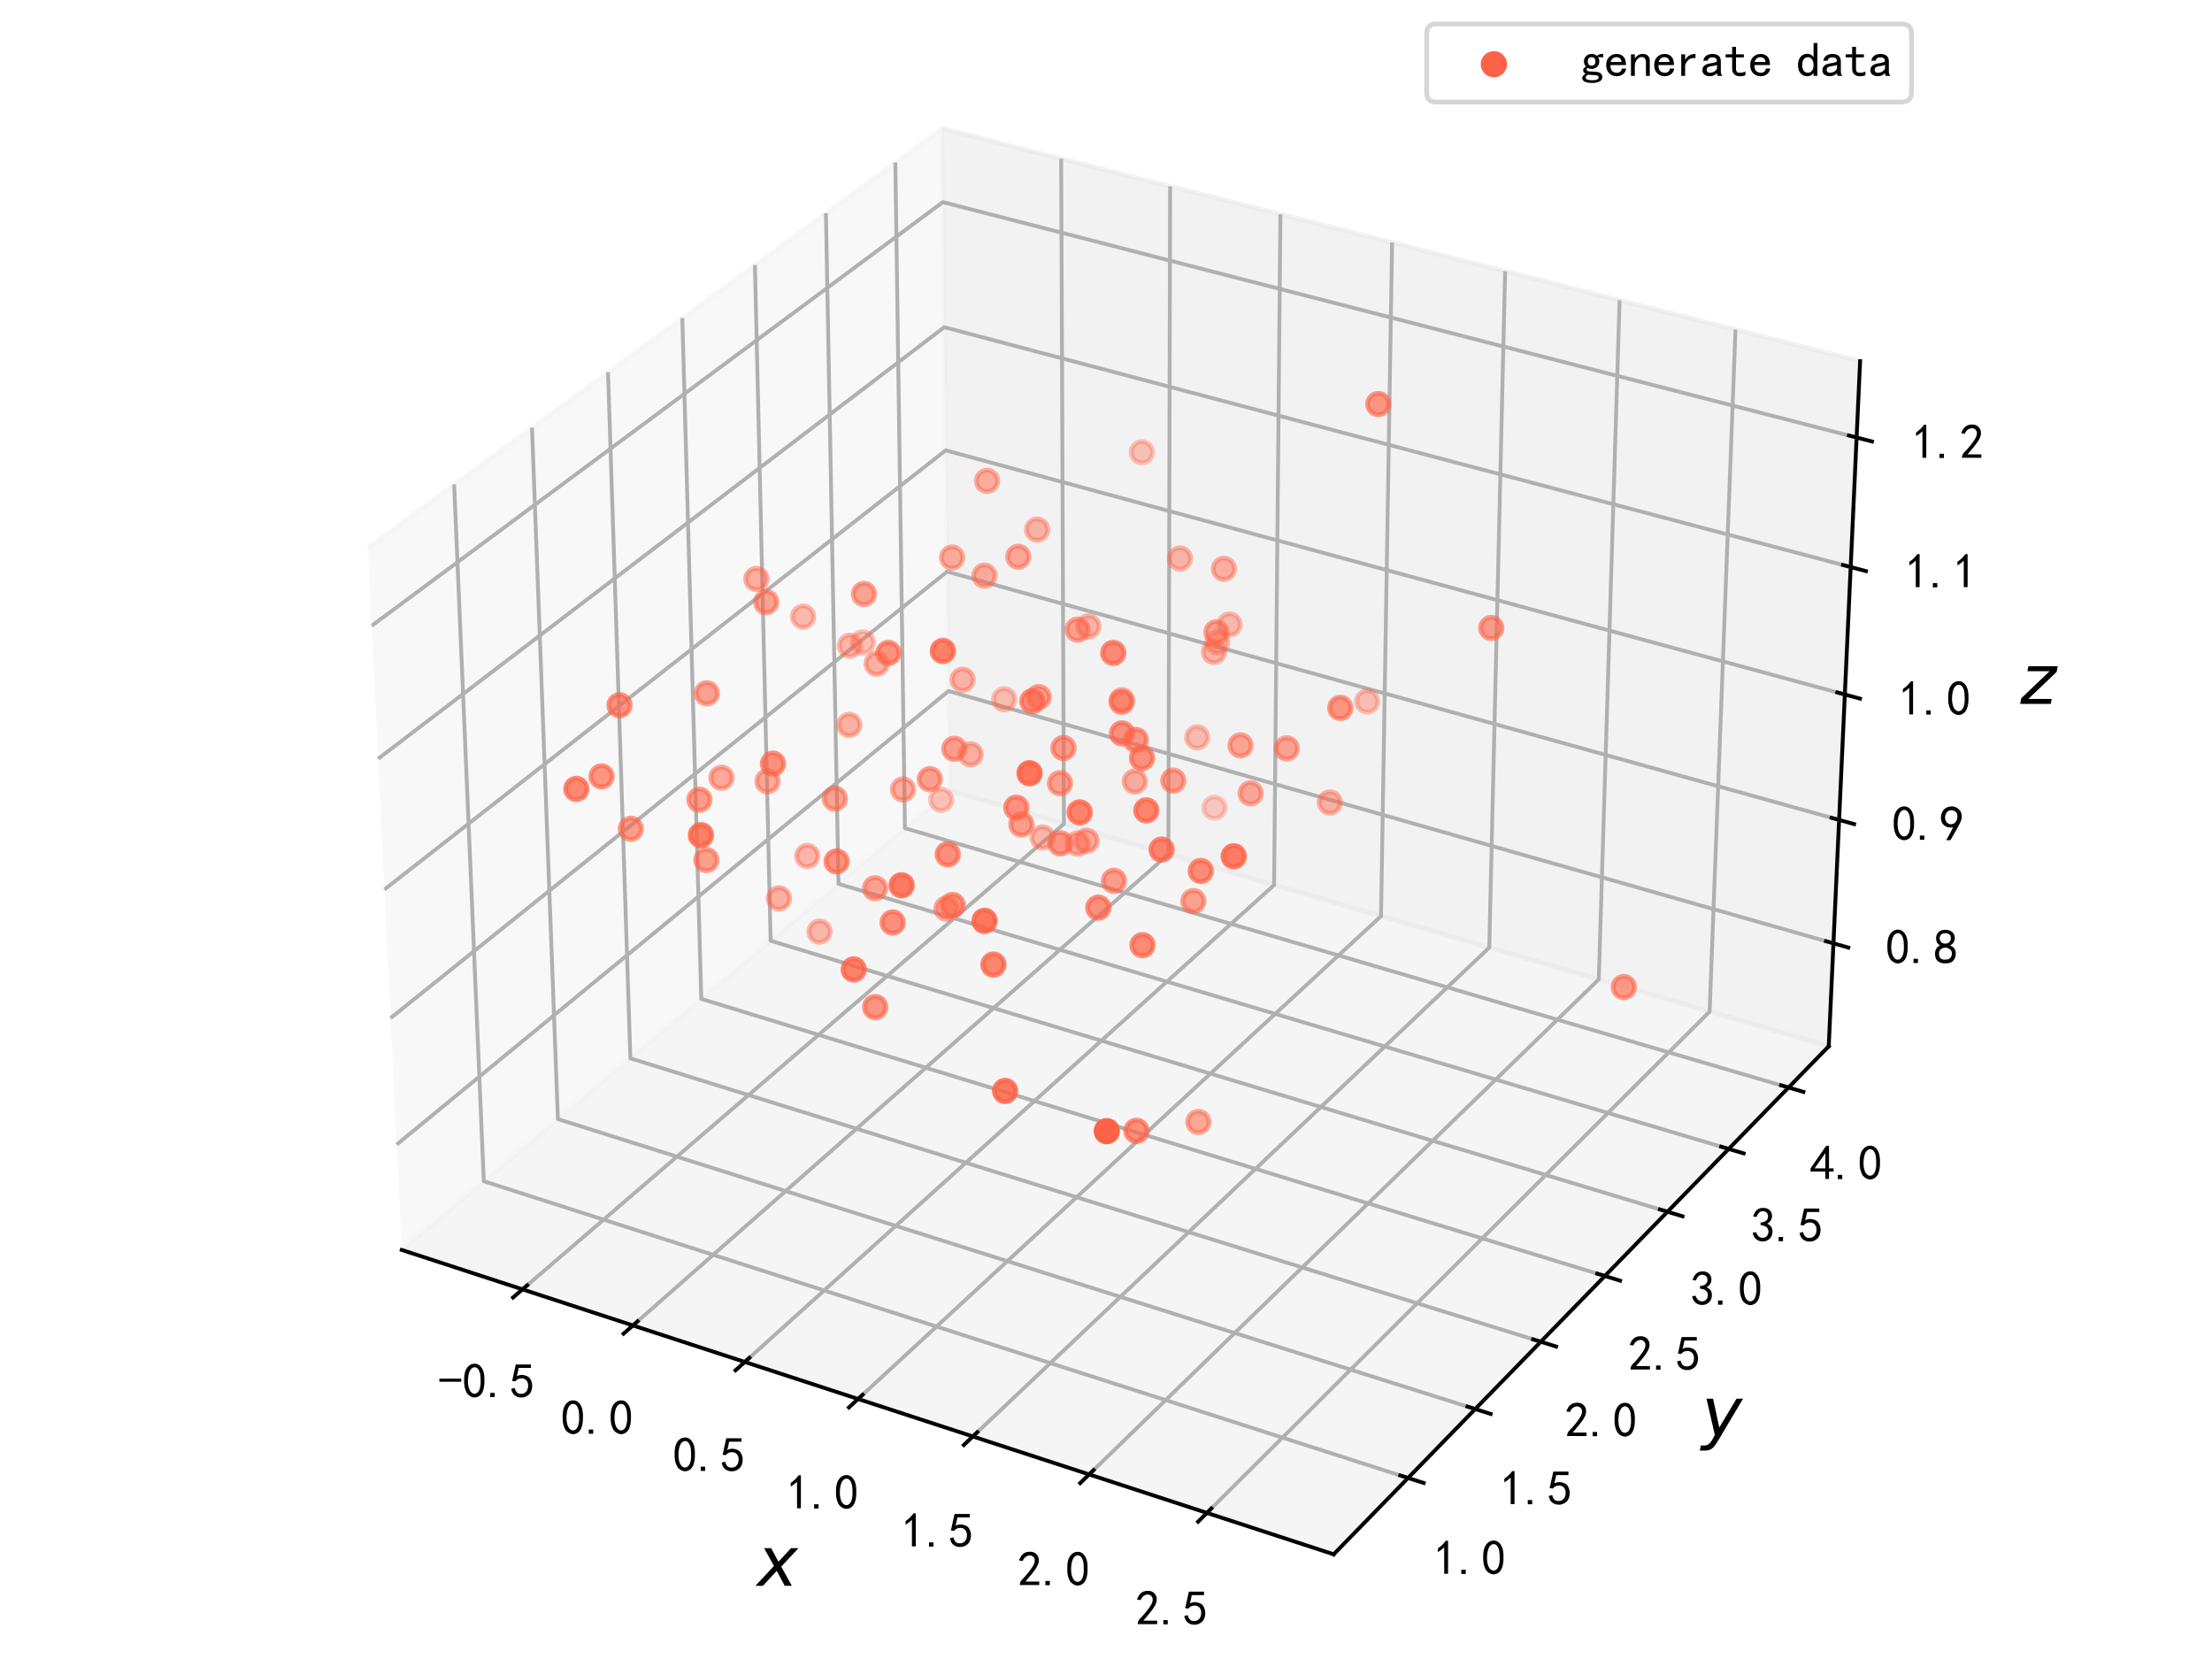 <?xml version="1.0" encoding="utf-8" standalone="no"?>
<!DOCTYPE svg PUBLIC "-//W3C//DTD SVG 1.1//EN"
  "http://www.w3.org/Graphics/SVG/1.1/DTD/svg11.dtd">
<svg height="345.6pt" version="1.1" viewBox="0 0 460.8 345.6" width="460.8pt" xmlns="http://www.w3.org/2000/svg" xmlns:xlink="http://www.w3.org/1999/xlink">
 <defs>
  <style type="text/css">*{stroke-linecap:butt;stroke-linejoin:round;}</style>
 </defs>
 <g id="figure_1">
  <g id="patch_1">
   <path d="M 0 345.6 
L 460.8 345.6 
L 460.8 0 
L 0 0 
z
" style="fill:#ffffff;"/>
  </g>
  <g id="patch_2">
   <path d="M 57.6 345.6 
L 403.2 345.6 
L 403.2 0 
L 57.6 0 
z
" style="fill:#ffffff;"/>
  </g>
  <g id="pane3d_1">
   <g id="patch_3">
    <path d="M 83.695 260.386 
L 197.824 164.721 
L 196.237 26.756 
L 76.647 114.027 
" style="fill:#f2f2f2;opacity:0.5;stroke:#f2f2f2;stroke-linejoin:miter;"/>
   </g>
  </g>
  <g id="pane3d_2">
   <g id="patch_4">
    <path d="M 197.824 164.721 
L 380.959 217.952 
L 387.494 75.234 
L 196.237 26.756 
" style="fill:#e6e6e6;opacity:0.5;stroke:#e6e6e6;stroke-linejoin:miter;"/>
   </g>
  </g>
  <g id="pane3d_3">
   <g id="patch_5">
    <path d="M 83.695 260.386 
L 277.828 323.79 
L 380.959 217.952 
L 197.824 164.721 
" style="fill:#ececec;opacity:0.5;stroke:#ececec;stroke-linejoin:miter;"/>
   </g>
  </g>
  <g id="axis3d_1">
   <g id="line2d_1">
    <path d="M 83.695 260.386 
L 277.828 323.79 
" style="fill:none;stroke:#000000;stroke-linecap:square;stroke-width:0.8;"/>
   </g>
   <g id="text_1">
    <!-- $x$ -->
    <g transform="translate(157.742 330.394)scale(0.14 -0.14)">
     <defs>
      <path d="M 3841 3500 
L 2234 1784 
L 3219 0 
L 2559 0 
L 1819 1388 
L 531 0 
L -166 0 
L 1556 1844 
L 641 3500 
L 1300 3500 
L 1972 2234 
L 3144 3500 
L 3841 3500 
z
" id="DejaVuSans-Oblique-78" transform="scale(0.016)"/>
     </defs>
     <use transform="translate(0 0.312)" xlink:href="#DejaVuSans-Oblique-78"/>
    </g>
   </g>
   <g id="Line3DCollection_1">
    <path d="M 108.841 268.599 
L 221.636 171.643 
L 221.06 33.048 
" style="fill:none;stroke:#b0b0b0;stroke-width:0.8;"/>
    <path d="M 131.848 276.113 
L 243.399 177.968 
L 243.759 38.801 
" style="fill:none;stroke:#b0b0b0;stroke-width:0.8;"/>
    <path d="M 155.149 283.723 
L 265.418 184.368 
L 266.735 44.625 
" style="fill:none;stroke:#b0b0b0;stroke-width:0.8;"/>
    <path d="M 178.752 291.432 
L 287.697 190.844 
L 289.996 50.521 
" style="fill:none;stroke:#b0b0b0;stroke-width:0.8;"/>
    <path d="M 202.661 299.24 
L 310.242 197.397 
L 313.545 56.49 
" style="fill:none;stroke:#b0b0b0;stroke-width:0.8;"/>
    <path d="M 226.883 307.151 
L 333.056 204.028 
L 337.389 62.534 
" style="fill:none;stroke:#b0b0b0;stroke-width:0.8;"/>
    <path d="M 251.423 315.166 
L 356.145 210.739 
L 361.533 68.653 
" style="fill:none;stroke:#b0b0b0;stroke-width:0.8;"/>
   </g>
   <g id="xtick_1">
    <g id="line2d_2">
     <path d="M 109.824 267.754 
L 106.872 270.292 
" style="fill:none;stroke:#000000;stroke-linecap:square;stroke-width:0.8;"/>
    </g>
    <g id="text_2">
     <!-- -0.5 -->
     <g transform="translate(91.329 291.242)scale(0.1 -0.1)">
      <defs>
       <path d="M 2975 2125 
L 125 2125 
L 125 2525 
L 2975 2525 
L 2975 2125 
z
" id="SimHei-2d" transform="scale(0.016)"/>
       <path d="M 225 2537 
Q 250 3200 412 3587 
Q 575 3975 875 4225 
Q 1175 4475 1612 4475 
Q 2050 4475 2375 4112 
Q 2700 3750 2800 3200 
Q 2900 2650 2862 1937 
Q 2825 1225 2612 775 
Q 2400 325 1975 150 
Q 1550 -25 1125 187 
Q 700 400 525 750 
Q 350 1100 275 1487 
Q 200 1875 225 2537 
z
M 750 2687 
Q 675 2000 800 1462 
Q 925 925 1212 700 
Q 1500 475 1800 612 
Q 2100 750 2237 1162 
Q 2375 1575 2375 2062 
Q 2375 2550 2337 2950 
Q 2300 3350 2112 3675 
Q 1925 4000 1612 4012 
Q 1300 4025 1062 3700 
Q 825 3375 750 2687 
z
" id="SimHei-30" transform="scale(0.016)"/>
       <path d="M 1075 125 
L 500 125 
L 500 675 
L 1075 675 
L 1075 125 
z
" id="SimHei-2e" transform="scale(0.016)"/>
       <path d="M 550 1325 
Q 725 650 1150 575 
Q 1575 500 1837 662 
Q 2100 825 2212 1087 
Q 2325 1350 2312 1675 
Q 2300 2000 2137 2225 
Q 1975 2450 1725 2525 
Q 1475 2600 1162 2525 
Q 850 2450 650 2175 
L 225 2225 
Q 275 2375 700 4375 
L 2675 4375 
L 2675 3925 
L 1075 3925 
Q 950 3250 825 2850 
Q 1200 3025 1525 3012 
Q 1850 3000 2150 2862 
Q 2450 2725 2587 2487 
Q 2725 2250 2787 2012 
Q 2850 1775 2837 1500 
Q 2825 1225 2725 937 
Q 2625 650 2425 462 
Q 2225 275 1937 162 
Q 1650 50 1275 75 
Q 900 100 562 350 
Q 225 600 100 1200 
L 550 1325 
z
" id="SimHei-35" transform="scale(0.016)"/>
      </defs>
      <use xlink:href="#SimHei-2d"/>
      <use x="50" xlink:href="#SimHei-30"/>
      <use x="100" xlink:href="#SimHei-2e"/>
      <use x="150" xlink:href="#SimHei-35"/>
     </g>
    </g>
   </g>
   <g id="xtick_2">
    <g id="line2d_3">
     <path d="M 132.82 275.257 
L 129.899 277.827 
" style="fill:none;stroke:#000000;stroke-linecap:square;stroke-width:0.8;"/>
    </g>
    <g id="text_3">
     <!-- 0.0 -->
     <g transform="translate(116.854 298.879)scale(0.1 -0.1)">
      <use xlink:href="#SimHei-30"/>
      <use x="50" xlink:href="#SimHei-2e"/>
      <use x="100" xlink:href="#SimHei-30"/>
     </g>
    </g>
   </g>
   <g id="xtick_3">
    <g id="line2d_4">
     <path d="M 156.111 282.857 
L 153.222 285.459 
" style="fill:none;stroke:#000000;stroke-linecap:square;stroke-width:0.8;"/>
    </g>
    <g id="text_4">
     <!-- 0.5 -->
     <g transform="translate(140.175 306.613)scale(0.1 -0.1)">
      <use xlink:href="#SimHei-30"/>
      <use x="50" xlink:href="#SimHei-2e"/>
      <use x="100" xlink:href="#SimHei-35"/>
     </g>
    </g>
   </g>
   <g id="xtick_4">
    <g id="line2d_5">
     <path d="M 179.702 290.554 
L 176.846 293.191 
" style="fill:none;stroke:#000000;stroke-linecap:square;stroke-width:0.8;"/>
    </g>
    <g id="text_5">
     <!-- 1.0 -->
     <g transform="translate(163.798 314.448)scale(0.1 -0.1)">
      <defs>
       <path d="M 1400 3600 
Q 1075 3275 575 2975 
L 575 3450 
Q 1200 3875 1600 4450 
L 1900 4450 
L 1900 150 
L 1400 150 
L 1400 3600 
z
" id="SimHei-31" transform="scale(0.016)"/>
      </defs>
      <use xlink:href="#SimHei-31"/>
      <use x="50" xlink:href="#SimHei-2e"/>
      <use x="100" xlink:href="#SimHei-30"/>
     </g>
    </g>
   </g>
   <g id="xtick_5">
    <g id="line2d_6">
     <path d="M 203.6 298.351 
L 200.778 301.022 
" style="fill:none;stroke:#000000;stroke-linecap:square;stroke-width:0.8;"/>
    </g>
    <g id="text_6">
     <!-- 1.5 -->
     <g transform="translate(187.729 322.385)scale(0.1 -0.1)">
      <use xlink:href="#SimHei-31"/>
      <use x="50" xlink:href="#SimHei-2e"/>
      <use x="100" xlink:href="#SimHei-35"/>
     </g>
    </g>
   </g>
   <g id="xtick_6">
    <g id="line2d_7">
     <path d="M 227.81 306.25 
L 225.024 308.956 
" style="fill:none;stroke:#000000;stroke-linecap:square;stroke-width:0.8;"/>
    </g>
    <g id="text_7">
     <!-- 2.0 -->
     <g transform="translate(211.974 330.426)scale(0.1 -0.1)">
      <defs>
       <path d="M 300 250 
Q 325 625 650 925 
Q 975 1225 1475 1862 
Q 1975 2500 2125 2850 
Q 2275 3200 2237 3450 
Q 2200 3700 2000 3862 
Q 1800 4025 1537 4000 
Q 1275 3975 1037 3800 
Q 800 3625 675 3275 
L 200 3350 
Q 400 3925 712 4187 
Q 1025 4450 1450 4475 
Q 1700 4500 1900 4462 
Q 2100 4425 2312 4287 
Q 2525 4150 2662 3875 
Q 2800 3600 2762 3212 
Q 2725 2825 2375 2287 
Q 2025 1750 1025 600 
L 2825 600 
L 2825 150 
L 300 150 
L 300 250 
z
" id="SimHei-32" transform="scale(0.016)"/>
      </defs>
      <use xlink:href="#SimHei-32"/>
      <use x="50" xlink:href="#SimHei-2e"/>
      <use x="100" xlink:href="#SimHei-30"/>
     </g>
    </g>
   </g>
   <g id="xtick_7">
    <g id="line2d_8">
     <path d="M 252.338 314.254 
L 249.589 316.995 
" style="fill:none;stroke:#000000;stroke-linecap:square;stroke-width:0.8;"/>
    </g>
    <g id="text_8">
     <!-- 2.5 -->
     <g transform="translate(236.539 338.573)scale(0.1 -0.1)">
      <use xlink:href="#SimHei-32"/>
      <use x="50" xlink:href="#SimHei-2e"/>
      <use x="100" xlink:href="#SimHei-35"/>
     </g>
    </g>
   </g>
  </g>
  <g id="axis3d_2">
   <g id="line2d_9">
    <path d="M 380.959 217.952 
L 277.828 323.79 
" style="fill:none;stroke:#000000;stroke-linecap:square;stroke-width:0.8;"/>
   </g>
   <g id="text_9">
    <!-- $y$ -->
    <g transform="translate(354.465 299.252)scale(0.14 -0.14)">
     <defs>
      <path d="M 1588 -325 
Q 1188 -997 936 -1164 
Q 684 -1331 294 -1331 
L -159 -1331 
L -63 -850 
L 269 -850 
Q 509 -850 678 -719 
Q 847 -588 1056 -206 
L 1234 128 
L 459 3500 
L 1069 3500 
L 1650 819 
L 3256 3500 
L 3859 3500 
L 1588 -325 
z
" id="DejaVuSans-Oblique-79" transform="scale(0.016)"/>
     </defs>
     <use transform="translate(0 0.312)" xlink:href="#DejaVuSans-Oblique-79"/>
    </g>
   </g>
   <g id="Line3DCollection_2">
    <path d="M 94.608 100.92 
L 100.781 246.065 
L 293.325 307.886 
" style="fill:none;stroke:#b0b0b0;stroke-width:0.8;"/>
    <path d="M 110.822 89.088 
L 116.221 233.122 
L 307.312 293.531 
" style="fill:none;stroke:#b0b0b0;stroke-width:0.8;"/>
    <path d="M 126.661 77.529 
L 131.32 220.466 
L 320.974 279.511 
" style="fill:none;stroke:#b0b0b0;stroke-width:0.8;"/>
    <path d="M 142.138 66.235 
L 146.088 208.087 
L 334.321 265.813 
" style="fill:none;stroke:#b0b0b0;stroke-width:0.8;"/>
    <path d="M 157.265 55.196 
L 160.536 195.976 
L 347.365 252.428 
" style="fill:none;stroke:#b0b0b0;stroke-width:0.8;"/>
    <path d="M 172.054 44.403 
L 174.675 184.125 
L 360.115 239.343 
" style="fill:none;stroke:#b0b0b0;stroke-width:0.8;"/>
    <path d="M 186.517 33.849 
L 188.515 172.524 
L 372.581 226.55 
" style="fill:none;stroke:#b0b0b0;stroke-width:0.8;"/>
   </g>
   <g id="xtick_8">
    <g id="line2d_10">
     <path d="M 291.703 307.365 
L 296.573 308.929 
" style="fill:none;stroke:#000000;stroke-linecap:square;stroke-width:0.8;"/>
    </g>
    <g id="text_10">
     <!-- 1.0 -->
     <g transform="translate(298.617 328.084)scale(0.1 -0.1)">
      <use xlink:href="#SimHei-31"/>
      <use x="50" xlink:href="#SimHei-2e"/>
      <use x="100" xlink:href="#SimHei-30"/>
     </g>
    </g>
   </g>
   <g id="xtick_9">
    <g id="line2d_11">
     <path d="M 305.704 293.023 
L 310.534 294.55 
" style="fill:none;stroke:#000000;stroke-linecap:square;stroke-width:0.8;"/>
    </g>
    <g id="text_11">
     <!-- 1.5 -->
     <g transform="translate(312.46 313.566)scale(0.1 -0.1)">
      <use xlink:href="#SimHei-31"/>
      <use x="50" xlink:href="#SimHei-2e"/>
      <use x="100" xlink:href="#SimHei-35"/>
     </g>
    </g>
   </g>
   <g id="xtick_10">
    <g id="line2d_12">
     <path d="M 319.378 279.014 
L 324.17 280.506 
" style="fill:none;stroke:#000000;stroke-linecap:square;stroke-width:0.8;"/>
    </g>
    <g id="text_12">
     <!-- 2.0 -->
     <g transform="translate(325.981 299.386)scale(0.1 -0.1)">
      <use xlink:href="#SimHei-32"/>
      <use x="50" xlink:href="#SimHei-2e"/>
      <use x="100" xlink:href="#SimHei-30"/>
     </g>
    </g>
   </g>
   <g id="xtick_11">
    <g id="line2d_13">
     <path d="M 332.738 265.328 
L 337.491 266.785 
" style="fill:none;stroke:#000000;stroke-linecap:square;stroke-width:0.8;"/>
    </g>
    <g id="text_13">
     <!-- 2.5 -->
     <g transform="translate(339.19 285.533)scale(0.1 -0.1)">
      <use xlink:href="#SimHei-32"/>
      <use x="50" xlink:href="#SimHei-2e"/>
      <use x="100" xlink:href="#SimHei-35"/>
     </g>
    </g>
   </g>
   <g id="xtick_12">
    <g id="line2d_14">
     <path d="M 345.795 251.953 
L 350.509 253.378 
" style="fill:none;stroke:#000000;stroke-linecap:square;stroke-width:0.8;"/>
    </g>
    <g id="text_14">
     <!-- 3.0 -->
     <g transform="translate(352.098 271.995)scale(0.1 -0.1)">
      <defs>
       <path d="M 250 1225 
L 700 1300 
Q 800 975 1025 762 
Q 1250 550 1587 562 
Q 1925 575 2125 837 
Q 2325 1100 2300 1437 
Q 2275 1775 2037 1962 
Q 1800 2150 1275 2225 
L 1275 2550 
Q 1800 2600 2037 2825 
Q 2275 3050 2250 3412 
Q 2225 3775 1925 3937 
Q 1625 4100 1287 3975 
Q 950 3850 750 3275 
L 300 3350 
Q 450 3800 712 4100 
Q 975 4400 1425 4450 
Q 1875 4500 2212 4337 
Q 2550 4175 2687 3837 
Q 2825 3500 2725 3100 
Q 2625 2700 2150 2400 
Q 2500 2250 2687 1950 
Q 2875 1650 2812 1162 
Q 2750 675 2375 375 
Q 2000 75 1525 87 
Q 1050 100 700 387 
Q 350 675 250 1225 
z
" id="SimHei-33" transform="scale(0.016)"/>
      </defs>
      <use xlink:href="#SimHei-33"/>
      <use x="50" xlink:href="#SimHei-2e"/>
      <use x="100" xlink:href="#SimHei-30"/>
     </g>
    </g>
   </g>
   <g id="xtick_13">
    <g id="line2d_15">
     <path d="M 358.557 238.879 
L 363.234 240.272 
" style="fill:none;stroke:#000000;stroke-linecap:square;stroke-width:0.8;"/>
    </g>
    <g id="text_15">
     <!-- 3.5 -->
     <g transform="translate(364.716 258.762)scale(0.1 -0.1)">
      <use xlink:href="#SimHei-33"/>
      <use x="50" xlink:href="#SimHei-2e"/>
      <use x="100" xlink:href="#SimHei-35"/>
     </g>
    </g>
   </g>
   <g id="xtick_14">
    <g id="line2d_16">
     <path d="M 371.036 226.096 
L 375.675 227.458 
" style="fill:none;stroke:#000000;stroke-linecap:square;stroke-width:0.8;"/>
    </g>
    <g id="text_16">
     <!-- 4.0 -->
     <g transform="translate(377.053 245.824)scale(0.1 -0.1)">
      <defs>
       <path d="M 2000 1100 
L 75 1100 
L 75 1525 
L 2100 4450 
L 2475 4450 
L 2475 1525 
L 3075 1525 
L 3075 1100 
L 2475 1100 
L 2475 150 
L 2000 150 
L 2000 1100 
z
M 2000 1525 
L 2000 3500 
L 600 1525 
L 2000 1525 
z
" id="SimHei-34" transform="scale(0.016)"/>
      </defs>
      <use xlink:href="#SimHei-34"/>
      <use x="50" xlink:href="#SimHei-2e"/>
      <use x="100" xlink:href="#SimHei-30"/>
     </g>
    </g>
   </g>
  </g>
  <g id="axis3d_3">
   <g id="line2d_17">
    <path d="M 380.959 217.952 
L 387.494 75.234 
" style="fill:none;stroke:#000000;stroke-linecap:square;stroke-width:0.8;"/>
   </g>
   <g id="text_17">
    <!-- $z$ -->
    <g transform="translate(420.883 146.676)scale(0.14 -0.14)">
     <defs>
      <path d="M 744 3500 
L 3475 3500 
L 3372 2975 
L 738 459 
L 2913 459 
L 2822 0 
L -19 0 
L 84 525 
L 2719 3041 
L 653 3041 
L 744 3500 
z
" id="DejaVuSans-Oblique-7a" transform="scale(0.016)"/>
     </defs>
     <use transform="translate(0 0.312)" xlink:href="#DejaVuSans-Oblique-7a"/>
    </g>
   </g>
   <g id="Line3DCollection_3">
    <path d="M 381.941 196.514 
L 197.585 143.96 
L 82.638 238.433 
" style="fill:none;stroke:#b0b0b0;stroke-width:0.8;"/>
    <path d="M 383.118 170.804 
L 197.299 119.079 
L 81.369 212.09 
" style="fill:none;stroke:#b0b0b0;stroke-width:0.8;"/>
    <path d="M 384.314 144.679 
L 197.008 93.816 
L 80.08 185.306 
" style="fill:none;stroke:#b0b0b0;stroke-width:0.8;"/>
    <path d="M 385.53 118.128 
L 196.713 68.161 
L 78.768 158.068 
" style="fill:none;stroke:#b0b0b0;stroke-width:0.8;"/>
    <path d="M 386.766 91.141 
L 196.414 42.104 
L 77.434 130.365 
" style="fill:none;stroke:#b0b0b0;stroke-width:0.8;"/>
   </g>
   <g id="xtick_15">
    <g id="line2d_18">
     <path d="M 380.393 196.073 
L 385.04 197.397 
" style="fill:none;stroke:#000000;stroke-linecap:square;stroke-width:0.8;"/>
    </g>
    <g id="text_18">
     <!-- 0.8 -->
     <g transform="translate(392.822 200.815)scale(0.1 -0.1)">
      <defs>
       <path d="M 175 1375 
Q 175 1675 325 1962 
Q 475 2250 825 2425 
Q 525 2600 425 2812 
Q 325 3025 312 3300 
Q 300 3575 387 3775 
Q 475 3975 650 4150 
Q 825 4325 1037 4387 
Q 1250 4450 1500 4450 
Q 1750 4450 1950 4400 
Q 2150 4350 2375 4187 
Q 2600 4025 2700 3725 
Q 2800 3425 2687 3025 
Q 2575 2625 2100 2400 
Q 2525 2275 2700 2012 
Q 2875 1750 2875 1375 
Q 2875 1000 2762 775 
Q 2650 550 2512 400 
Q 2375 250 2137 162 
Q 1900 75 1537 75 
Q 1175 75 912 162 
Q 650 250 475 425 
Q 300 600 237 837 
Q 175 1075 175 1375 
z
M 687 1400 
Q 675 1100 787 875 
Q 900 650 1200 587 
Q 1500 525 1825 600 
Q 2150 675 2275 950 
Q 2400 1225 2362 1500 
Q 2325 1775 2050 1962 
Q 1775 2150 1450 2125 
Q 1125 2100 912 1900 
Q 700 1700 687 1400 
z
M 775 3350 
Q 775 3100 950 2875 
Q 1125 2650 1500 2650 
Q 1875 2650 2062 2875 
Q 2250 3100 2237 3412 
Q 2225 3725 2012 3875 
Q 1800 4025 1437 4000 
Q 1075 3975 925 3787 
Q 775 3600 775 3350 
z
" id="SimHei-38" transform="scale(0.016)"/>
      </defs>
      <use xlink:href="#SimHei-30"/>
      <use x="50" xlink:href="#SimHei-2e"/>
      <use x="100" xlink:href="#SimHei-38"/>
     </g>
    </g>
   </g>
   <g id="xtick_16">
    <g id="line2d_19">
     <path d="M 381.557 170.37 
L 386.243 171.674 
" style="fill:none;stroke:#000000;stroke-linecap:square;stroke-width:0.8;"/>
    </g>
    <g id="text_19">
     <!-- 0.9 -->
     <g transform="translate(394.144 175.144)scale(0.1 -0.1)">
      <defs>
       <path d="M 800 75 
Q 1350 1000 1700 1750 
Q 1075 1650 662 1912 
Q 250 2175 162 2625 
Q 75 3075 175 3437 
Q 275 3800 487 4037 
Q 700 4275 1000 4375 
Q 1300 4475 1537 4475 
Q 1775 4475 2025 4375 
Q 2275 4275 2475 4075 
Q 2675 3875 2750 3662 
Q 2825 3450 2825 3112 
Q 2825 2775 2575 2250 
Q 2325 1725 1350 75 
L 800 75 
z
M 662 2875 
Q 700 2550 937 2337 
Q 1175 2125 1450 2150 
Q 1725 2175 1887 2300 
Q 2050 2425 2200 2725 
Q 2300 3100 2250 3362 
Q 2200 3625 1987 3800 
Q 1775 3975 1525 3975 
Q 1375 4000 1137 3900 
Q 900 3800 762 3500 
Q 625 3200 662 2875 
z
" id="SimHei-39" transform="scale(0.016)"/>
      </defs>
      <use xlink:href="#SimHei-30"/>
      <use x="50" xlink:href="#SimHei-2e"/>
      <use x="100" xlink:href="#SimHei-39"/>
     </g>
    </g>
   </g>
   <g id="xtick_17">
    <g id="line2d_20">
     <path d="M 382.741 144.252 
L 387.466 145.535 
" style="fill:none;stroke:#000000;stroke-linecap:square;stroke-width:0.8;"/>
    </g>
    <g id="text_20">
     <!-- 1.0 -->
     <g transform="translate(395.487 149.061)scale(0.1 -0.1)">
      <use xlink:href="#SimHei-31"/>
      <use x="50" xlink:href="#SimHei-2e"/>
      <use x="100" xlink:href="#SimHei-30"/>
     </g>
    </g>
   </g>
   <g id="xtick_18">
    <g id="line2d_21">
     <path d="M 383.943 117.708 
L 388.708 118.969 
" style="fill:none;stroke:#000000;stroke-linecap:square;stroke-width:0.8;"/>
    </g>
    <g id="text_21">
     <!-- 1.1 -->
     <g transform="translate(396.851 122.553)scale(0.1 -0.1)">
      <use xlink:href="#SimHei-31"/>
      <use x="50" xlink:href="#SimHei-2e"/>
      <use x="100" xlink:href="#SimHei-31"/>
     </g>
    </g>
   </g>
   <g id="xtick_19">
    <g id="line2d_22">
     <path d="M 385.165 90.729 
L 389.971 91.967 
" style="fill:none;stroke:#000000;stroke-linecap:square;stroke-width:0.8;"/>
    </g>
    <g id="text_22">
     <!-- 1.2 -->
     <g transform="translate(398.238 95.61)scale(0.1 -0.1)">
      <use xlink:href="#SimHei-31"/>
      <use x="50" xlink:href="#SimHei-2e"/>
      <use x="100" xlink:href="#SimHei-32"/>
     </g>
    </g>
   </g>
  </g>
  <g id="axes_1">
   <g id="Path3DCollection_1">
    <defs>
     <path d="M 0 2.236 
C 0.593 2.236 1.162 2 1.581 1.581 
C 2 1.162 2.236 0.593 2.236 -0 
C 2.236 -0.593 2 -1.162 1.581 -1.581 
C 1.162 -2 0.593 -2.236 0 -2.236 
C -0.593 -2.236 -1.162 -2 -1.581 -1.581 
C -2 -1.162 -2.236 -0.593 -2.236 0 
C -2.236 0.593 -2 1.162 -1.581 1.581 
C -1.162 2 -0.593 2.236 0 2.236 
z
" id="C0_0_3d69118c69"/>
    </defs>
    <g clip-path="url(#p4d23900438)">
     <use style="fill:#ff6347;fill-opacity:0.3;stroke:#ff6347;stroke-opacity:0.3;" x="252.987" xlink:href="#C0_0_3d69118c69" y="168.261"/>
    </g>
    <g clip-path="url(#p4d23900438)">
     <use style="fill:#ff6347;fill-opacity:0.34;stroke:#ff6347;stroke-opacity:0.34;" x="237.866" xlink:href="#C0_0_3d69118c69" y="94.217"/>
    </g>
    <g clip-path="url(#p4d23900438)">
     <use style="fill:#ff6347;fill-opacity:0.363;stroke:#ff6347;stroke-opacity:0.363;" x="196.064" xlink:href="#C0_0_3d69118c69" y="166.615"/>
    </g>
    <g clip-path="url(#p4d23900438)">
     <use style="fill:#ff6347;fill-opacity:0.373;stroke:#ff6347;stroke-opacity:0.373;" x="284.791" xlink:href="#C0_0_3d69118c69" y="146.123"/>
    </g>
    <g clip-path="url(#p4d23900438)">
     <use style="fill:#ff6347;fill-opacity:0.377;stroke:#ff6347;stroke-opacity:0.377;" x="179.751" xlink:href="#C0_0_3d69118c69" y="133.804"/>
    </g>
    <g clip-path="url(#p4d23900438)">
     <use style="fill:#ff6347;fill-opacity:0.382;stroke:#ff6347;stroke-opacity:0.382;" x="249.405" xlink:href="#C0_0_3d69118c69" y="153.603"/>
    </g>
    <g clip-path="url(#p4d23900438)">
     <use style="fill:#ff6347;fill-opacity:0.385;stroke:#ff6347;stroke-opacity:0.385;" x="209.186" xlink:href="#C0_0_3d69118c69" y="145.678"/>
    </g>
    <g clip-path="url(#p4d23900438)">
     <use style="fill:#ff6347;fill-opacity:0.391;stroke:#ff6347;stroke-opacity:0.391;" x="256.148" xlink:href="#C0_0_3d69118c69" y="130.087"/>
    </g>
    <g clip-path="url(#p4d23900438)">
     <use style="fill:#ff6347;fill-opacity:0.391;stroke:#ff6347;stroke-opacity:0.391;" x="253.599" xlink:href="#C0_0_3d69118c69" y="133.812"/>
    </g>
    <g clip-path="url(#p4d23900438)">
     <use style="fill:#ff6347;fill-opacity:0.42;stroke:#ff6347;stroke-opacity:0.42;" x="167.302" xlink:href="#C0_0_3d69118c69" y="128.46"/>
    </g>
    <g clip-path="url(#p4d23900438)">
     <use style="fill:#ff6347;fill-opacity:0.429;stroke:#ff6347;stroke-opacity:0.429;" x="170.725" xlink:href="#C0_0_3d69118c69" y="194.077"/>
    </g>
    <g clip-path="url(#p4d23900438)">
     <use style="fill:#ff6347;fill-opacity:0.432;stroke:#ff6347;stroke-opacity:0.432;" x="252.882" xlink:href="#C0_0_3d69118c69" y="135.807"/>
    </g>
    <g clip-path="url(#p4d23900438)">
     <use style="fill:#ff6347;fill-opacity:0.434;stroke:#ff6347;stroke-opacity:0.434;" x="233.715" xlink:href="#C0_0_3d69118c69" y="145.846"/>
    </g>
    <g clip-path="url(#p4d23900438)">
     <use style="fill:#ff6347;fill-opacity:0.437;stroke:#ff6347;stroke-opacity:0.437;" x="245.797" xlink:href="#C0_0_3d69118c69" y="116.342"/>
    </g>
    <g clip-path="url(#p4d23900438)">
     <use style="fill:#ff6347;fill-opacity:0.437;stroke:#ff6347;stroke-opacity:0.437;" x="177.049" xlink:href="#C0_0_3d69118c69" y="134.52"/>
    </g>
    <g clip-path="url(#p4d23900438)">
     <use style="fill:#ff6347;fill-opacity:0.439;stroke:#ff6347;stroke-opacity:0.439;" x="226.73" xlink:href="#C0_0_3d69118c69" y="130.497"/>
    </g>
    <g clip-path="url(#p4d23900438)">
     <use style="fill:#ff6347;fill-opacity:0.441;stroke:#ff6347;stroke-opacity:0.441;" x="217.183" xlink:href="#C0_0_3d69118c69" y="174.458"/>
    </g>
    <g clip-path="url(#p4d23900438)">
     <use style="fill:#ff6347;fill-opacity:0.441;stroke:#ff6347;stroke-opacity:0.441;" x="216.052" xlink:href="#C0_0_3d69118c69" y="110.327"/>
    </g>
    <g clip-path="url(#p4d23900438)">
     <use style="fill:#ff6347;fill-opacity:0.45;stroke:#ff6347;stroke-opacity:0.45;" x="168.168" xlink:href="#C0_0_3d69118c69" y="178.314"/>
    </g>
    <g clip-path="url(#p4d23900438)">
     <use style="fill:#ff6347;fill-opacity:0.45;stroke:#ff6347;stroke-opacity:0.45;" x="200.542" xlink:href="#C0_0_3d69118c69" y="141.593"/>
    </g>
    <g clip-path="url(#p4d23900438)">
     <use style="fill:#ff6347;fill-opacity:0.463;stroke:#ff6347;stroke-opacity:0.463;" x="277.027" xlink:href="#C0_0_3d69118c69" y="167.171"/>
    </g>
    <g clip-path="url(#p4d23900438)">
     <use style="fill:#ff6347;fill-opacity:0.465;stroke:#ff6347;stroke-opacity:0.465;" x="202.196" xlink:href="#C0_0_3d69118c69" y="157.132"/>
    </g>
    <g clip-path="url(#p4d23900438)">
     <use style="fill:#ff6347;fill-opacity:0.466;stroke:#ff6347;stroke-opacity:0.466;" x="254.955" xlink:href="#C0_0_3d69118c69" y="118.486"/>
    </g>
    <g clip-path="url(#p4d23900438)">
     <use style="fill:#ff6347;fill-opacity:0.473;stroke:#ff6347;stroke-opacity:0.473;" x="176.911" xlink:href="#C0_0_3d69118c69" y="151.015"/>
    </g>
    <g clip-path="url(#p4d23900438)">
     <use style="fill:#ff6347;fill-opacity:0.479;stroke:#ff6347;stroke-opacity:0.479;" x="182.632" xlink:href="#C0_0_3d69118c69" y="138.257"/>
    </g>
    <g clip-path="url(#p4d23900438)">
     <use style="fill:#ff6347;fill-opacity:0.481;stroke:#ff6347;stroke-opacity:0.481;" x="236.402" xlink:href="#C0_0_3d69118c69" y="162.8"/>
    </g>
    <g clip-path="url(#p4d23900438)">
     <use style="fill:#ff6347;fill-opacity:0.485;stroke:#ff6347;stroke-opacity:0.485;" x="205.614" xlink:href="#C0_0_3d69118c69" y="100.17"/>
    </g>
    <g clip-path="url(#p4d23900438)">
     <use style="fill:#ff6347;fill-opacity:0.488;stroke:#ff6347;stroke-opacity:0.488;" x="162.273" xlink:href="#C0_0_3d69118c69" y="187.149"/>
    </g>
    <g clip-path="url(#p4d23900438)">
     <use style="fill:#ff6347;fill-opacity:0.491;stroke:#ff6347;stroke-opacity:0.491;" x="224.465" xlink:href="#C0_0_3d69118c69" y="175.727"/>
    </g>
    <g clip-path="url(#p4d23900438)">
     <use style="fill:#ff6347;fill-opacity:0.5;stroke:#ff6347;stroke-opacity:0.5;" x="198.336" xlink:href="#C0_0_3d69118c69" y="116.131"/>
    </g>
    <g clip-path="url(#p4d23900438)">
     <use style="fill:#ff6347;fill-opacity:0.5;stroke:#ff6347;stroke-opacity:0.5;" x="157.572" xlink:href="#C0_0_3d69118c69" y="120.613"/>
    </g>
    <g clip-path="url(#p4d23900438)">
     <use style="fill:#ff6347;fill-opacity:0.501;stroke:#ff6347;stroke-opacity:0.501;" x="205.086" xlink:href="#C0_0_3d69118c69" y="119.919"/>
    </g>
    <g clip-path="url(#p4d23900438)">
     <use style="fill:#ff6347;fill-opacity:0.505;stroke:#ff6347;stroke-opacity:0.505;" x="188.113" xlink:href="#C0_0_3d69118c69" y="164.45"/>
    </g>
    <g clip-path="url(#p4d23900438)">
     <use style="fill:#ff6347;fill-opacity:0.511;stroke:#ff6347;stroke-opacity:0.511;" x="226.351" xlink:href="#C0_0_3d69118c69" y="175.164"/>
    </g>
    <g clip-path="url(#p4d23900438)">
     <use style="fill:#ff6347;fill-opacity:0.529;stroke:#ff6347;stroke-opacity:0.529;" x="150.293" xlink:href="#C0_0_3d69118c69" y="162.014"/>
    </g>
    <g clip-path="url(#p4d23900438)">
     <use style="fill:#ff6347;fill-opacity:0.529;stroke:#ff6347;stroke-opacity:0.529;" x="159.88" xlink:href="#C0_0_3d69118c69" y="162.749"/>
    </g>
    <g clip-path="url(#p4d23900438)">
     <use style="fill:#ff6347;fill-opacity:0.529;stroke:#ff6347;stroke-opacity:0.529;" x="249.639" xlink:href="#C0_0_3d69118c69" y="233.724"/>
    </g>
    <g clip-path="url(#p4d23900438)">
     <use style="fill:#ff6347;fill-opacity:0.53;stroke:#ff6347;stroke-opacity:0.53;" x="212.113" xlink:href="#C0_0_3d69118c69" y="115.979"/>
    </g>
    <g clip-path="url(#p4d23900438)">
     <use style="fill:#ff6347;fill-opacity:0.531;stroke:#ff6347;stroke-opacity:0.531;" x="260.525" xlink:href="#C0_0_3d69118c69" y="165.258"/>
    </g>
    <g clip-path="url(#p4d23900438)">
     <use style="fill:#ff6347;fill-opacity:0.547;stroke:#ff6347;stroke-opacity:0.547;" x="258.43" xlink:href="#C0_0_3d69118c69" y="155.271"/>
    </g>
    <g clip-path="url(#p4d23900438)">
     <use style="fill:#ff6347;fill-opacity:0.551;stroke:#ff6347;stroke-opacity:0.551;" x="253.408" xlink:href="#C0_0_3d69118c69" y="131.708"/>
    </g>
    <g clip-path="url(#p4d23900438)">
     <use style="fill:#ff6347;fill-opacity:0.553;stroke:#ff6347;stroke-opacity:0.553;" x="268.051" xlink:href="#C0_0_3d69118c69" y="155.896"/>
    </g>
    <g clip-path="url(#p4d23900438)">
     <use style="fill:#ff6347;fill-opacity:0.556;stroke:#ff6347;stroke-opacity:0.556;" x="197.168" xlink:href="#C0_0_3d69118c69" y="189.272"/>
    </g>
    <g clip-path="url(#p4d23900438)">
     <use style="fill:#ff6347;fill-opacity:0.568;stroke:#ff6347;stroke-opacity:0.568;" x="224.489" xlink:href="#C0_0_3d69118c69" y="131.162"/>
    </g>
    <g clip-path="url(#p4d23900438)">
     <use style="fill:#ff6347;fill-opacity:0.572;stroke:#ff6347;stroke-opacity:0.572;" x="173.916" xlink:href="#C0_0_3d69118c69" y="166.364"/>
    </g>
    <g clip-path="url(#p4d23900438)">
     <use style="fill:#ff6347;fill-opacity:0.575;stroke:#ff6347;stroke-opacity:0.575;" x="179.98" xlink:href="#C0_0_3d69118c69" y="123.728"/>
    </g>
    <g clip-path="url(#p4d23900438)">
     <use style="fill:#ff6347;fill-opacity:0.575;stroke:#ff6347;stroke-opacity:0.575;" x="248.599" xlink:href="#C0_0_3d69118c69" y="187.715"/>
    </g>
    <g clip-path="url(#p4d23900438)">
     <use style="fill:#ff6347;fill-opacity:0.577;stroke:#ff6347;stroke-opacity:0.577;" x="182.296" xlink:href="#C0_0_3d69118c69" y="185.036"/>
    </g>
    <g clip-path="url(#p4d23900438)">
     <use style="fill:#ff6347;fill-opacity:0.578;stroke:#ff6347;stroke-opacity:0.578;" x="220.815" xlink:href="#C0_0_3d69118c69" y="163.147"/>
    </g>
    <g clip-path="url(#p4d23900438)">
     <use style="fill:#ff6347;fill-opacity:0.581;stroke:#ff6347;stroke-opacity:0.581;" x="244.408" xlink:href="#C0_0_3d69118c69" y="162.608"/>
    </g>
    <g clip-path="url(#p4d23900438)">
     <use style="fill:#ff6347;fill-opacity:0.582;stroke:#ff6347;stroke-opacity:0.582;" x="147.239" xlink:href="#C0_0_3d69118c69" y="144.428"/>
    </g>
    <g clip-path="url(#p4d23900438)">
     <use style="fill:#ff6347;fill-opacity:0.583;stroke:#ff6347;stroke-opacity:0.583;" x="159.609" xlink:href="#C0_0_3d69118c69" y="125.426"/>
    </g>
    <g clip-path="url(#p4d23900438)">
     <use style="fill:#ff6347;fill-opacity:0.586;stroke:#ff6347;stroke-opacity:0.586;" x="216.373" xlink:href="#C0_0_3d69118c69" y="145.218"/>
    </g>
    <g clip-path="url(#p4d23900438)">
     <use style="fill:#ff6347;fill-opacity:0.591;stroke:#ff6347;stroke-opacity:0.591;" x="193.695" xlink:href="#C0_0_3d69118c69" y="162.324"/>
    </g>
    <g clip-path="url(#p4d23900438)">
     <use style="fill:#ff6347;fill-opacity:0.593;stroke:#ff6347;stroke-opacity:0.593;" x="198.802" xlink:href="#C0_0_3d69118c69" y="155.985"/>
    </g>
    <g clip-path="url(#p4d23900438)">
     <use style="fill:#ff6347;fill-opacity:0.596;stroke:#ff6347;stroke-opacity:0.596;" x="147.151" xlink:href="#C0_0_3d69118c69" y="179.16"/>
    </g>
    <g clip-path="url(#p4d23900438)">
     <use style="fill:#ff6347;fill-opacity:0.598;stroke:#ff6347;stroke-opacity:0.598;" x="233.644" xlink:href="#C0_0_3d69118c69" y="146.203"/>
    </g>
    <g clip-path="url(#p4d23900438)">
     <use style="fill:#ff6347;fill-opacity:0.602;stroke:#ff6347;stroke-opacity:0.602;" x="221.53" xlink:href="#C0_0_3d69118c69" y="155.823"/>
    </g>
    <g clip-path="url(#p4d23900438)">
     <use style="fill:#ff6347;fill-opacity:0.603;stroke:#ff6347;stroke-opacity:0.603;" x="212.776" xlink:href="#C0_0_3d69118c69" y="171.749"/>
    </g>
    <g clip-path="url(#p4d23900438)">
     <use style="fill:#ff6347;fill-opacity:0.608;stroke:#ff6347;stroke-opacity:0.608;" x="232.054" xlink:href="#C0_0_3d69118c69" y="183.486"/>
    </g>
    <g clip-path="url(#p4d23900438)">
     <use style="fill:#ff6347;fill-opacity:0.61;stroke:#ff6347;stroke-opacity:0.61;" x="131.41" xlink:href="#C0_0_3d69118c69" y="172.647"/>
    </g>
    <g clip-path="url(#p4d23900438)">
     <use style="fill:#ff6347;fill-opacity:0.61;stroke:#ff6347;stroke-opacity:0.61;" x="145.7" xlink:href="#C0_0_3d69118c69" y="166.595"/>
    </g>
    <g clip-path="url(#p4d23900438)">
     <use style="fill:#ff6347;fill-opacity:0.613;stroke:#ff6347;stroke-opacity:0.613;" x="310.659" xlink:href="#C0_0_3d69118c69" y="130.811"/>
    </g>
    <g clip-path="url(#p4d23900438)">
     <use style="fill:#ff6347;fill-opacity:0.625;stroke:#ff6347;stroke-opacity:0.625;" x="338.273" xlink:href="#C0_0_3d69118c69" y="205.626"/>
    </g>
    <g clip-path="url(#p4d23900438)">
     <use style="fill:#ff6347;fill-opacity:0.633;stroke:#ff6347;stroke-opacity:0.633;" x="236.599" xlink:href="#C0_0_3d69118c69" y="154.148"/>
    </g>
    <g clip-path="url(#p4d23900438)">
     <use style="fill:#ff6347;fill-opacity:0.643;stroke:#ff6347;stroke-opacity:0.643;" x="287.122" xlink:href="#C0_0_3d69118c69" y="84.163"/>
    </g>
    <g clip-path="url(#p4d23900438)">
     <use style="fill:#ff6347;fill-opacity:0.656;stroke:#ff6347;stroke-opacity:0.656;" x="279.204" xlink:href="#C0_0_3d69118c69" y="147.474"/>
    </g>
    <g clip-path="url(#p4d23900438)">
     <use style="fill:#ff6347;fill-opacity:0.656;stroke:#ff6347;stroke-opacity:0.656;" x="220.882" xlink:href="#C0_0_3d69118c69" y="175.673"/>
    </g>
    <g clip-path="url(#p4d23900438)">
     <use style="fill:#ff6347;fill-opacity:0.663;stroke:#ff6347;stroke-opacity:0.663;" x="182.314" xlink:href="#C0_0_3d69118c69" y="209.794"/>
    </g>
    <g clip-path="url(#p4d23900438)">
     <use style="fill:#ff6347;fill-opacity:0.666;stroke:#ff6347;stroke-opacity:0.666;" x="198.458" xlink:href="#C0_0_3d69118c69" y="188.527"/>
    </g>
    <g clip-path="url(#p4d23900438)">
     <use style="fill:#ff6347;fill-opacity:0.669;stroke:#ff6347;stroke-opacity:0.669;" x="125.305" xlink:href="#C0_0_3d69118c69" y="161.734"/>
    </g>
    <g clip-path="url(#p4d23900438)">
     <use style="fill:#ff6347;fill-opacity:0.672;stroke:#ff6347;stroke-opacity:0.672;" x="129.051" xlink:href="#C0_0_3d69118c69" y="146.904"/>
    </g>
    <g clip-path="url(#p4d23900438)">
     <use style="fill:#ff6347;fill-opacity:0.676;stroke:#ff6347;stroke-opacity:0.676;" x="211.723" xlink:href="#C0_0_3d69118c69" y="168.259"/>
    </g>
    <g clip-path="url(#p4d23900438)">
     <use style="fill:#ff6347;fill-opacity:0.681;stroke:#ff6347;stroke-opacity:0.681;" x="174.282" xlink:href="#C0_0_3d69118c69" y="179.45"/>
    </g>
    <g clip-path="url(#p4d23900438)">
     <use style="fill:#ff6347;fill-opacity:0.684;stroke:#ff6347;stroke-opacity:0.684;" x="233.729" xlink:href="#C0_0_3d69118c69" y="152.772"/>
    </g>
    <g clip-path="url(#p4d23900438)">
     <use style="fill:#ff6347;fill-opacity:0.685;stroke:#ff6347;stroke-opacity:0.685;" x="237.896" xlink:href="#C0_0_3d69118c69" y="157.911"/>
    </g>
    <g clip-path="url(#p4d23900438)">
     <use style="fill:#ff6347;fill-opacity:0.687;stroke:#ff6347;stroke-opacity:0.687;" x="185.065" xlink:href="#C0_0_3d69118c69" y="136.024"/>
    </g>
    <g clip-path="url(#p4d23900438)">
     <use style="fill:#ff6347;fill-opacity:0.689;stroke:#ff6347;stroke-opacity:0.689;" x="185.954" xlink:href="#C0_0_3d69118c69" y="192.172"/>
    </g>
    <g clip-path="url(#p4d23900438)">
     <use style="fill:#ff6347;fill-opacity:0.692;stroke:#ff6347;stroke-opacity:0.692;" x="228.793" xlink:href="#C0_0_3d69118c69" y="189.074"/>
    </g>
    <g clip-path="url(#p4d23900438)">
     <use style="fill:#ff6347;fill-opacity:0.692;stroke:#ff6347;stroke-opacity:0.692;" x="161.02" xlink:href="#C0_0_3d69118c69" y="159.081"/>
    </g>
    <g clip-path="url(#p4d23900438)">
     <use style="fill:#ff6347;fill-opacity:0.693;stroke:#ff6347;stroke-opacity:0.693;" x="215.055" xlink:href="#C0_0_3d69118c69" y="146.08"/>
    </g>
    <g clip-path="url(#p4d23900438)">
     <use style="fill:#ff6347;fill-opacity:0.699;stroke:#ff6347;stroke-opacity:0.699;" x="197.431" xlink:href="#C0_0_3d69118c69" y="177.971"/>
    </g>
    <g clip-path="url(#p4d23900438)">
     <use style="fill:#ff6347;fill-opacity:0.705;stroke:#ff6347;stroke-opacity:0.705;" x="236.745" xlink:href="#C0_0_3d69118c69" y="235.567"/>
    </g>
    <g clip-path="url(#p4d23900438)">
     <use style="fill:#ff6347;fill-opacity:0.717;stroke:#ff6347;stroke-opacity:0.717;" x="250.146" xlink:href="#C0_0_3d69118c69" y="181.432"/>
    </g>
    <g clip-path="url(#p4d23900438)">
     <use style="fill:#ff6347;fill-opacity:0.72;stroke:#ff6347;stroke-opacity:0.72;" x="231.909" xlink:href="#C0_0_3d69118c69" y="136.011"/>
    </g>
    <g clip-path="url(#p4d23900438)">
     <use style="fill:#ff6347;fill-opacity:0.723;stroke:#ff6347;stroke-opacity:0.723;" x="238.002" xlink:href="#C0_0_3d69118c69" y="196.891"/>
    </g>
    <g clip-path="url(#p4d23900438)">
     <use style="fill:#ff6347;fill-opacity:0.748;stroke:#ff6347;stroke-opacity:0.748;" x="120.062" xlink:href="#C0_0_3d69118c69" y="164.339"/>
    </g>
    <g clip-path="url(#p4d23900438)">
     <use style="fill:#ff6347;fill-opacity:0.762;stroke:#ff6347;stroke-opacity:0.762;" x="241.988" xlink:href="#C0_0_3d69118c69" y="176.981"/>
    </g>
    <g clip-path="url(#p4d23900438)">
     <use style="fill:#ff6347;fill-opacity:0.773;stroke:#ff6347;stroke-opacity:0.773;" x="206.947" xlink:href="#C0_0_3d69118c69" y="200.936"/>
    </g>
    <g clip-path="url(#p4d23900438)">
     <use style="fill:#ff6347;fill-opacity:0.776;stroke:#ff6347;stroke-opacity:0.776;" x="238.795" xlink:href="#C0_0_3d69118c69" y="168.819"/>
    </g>
    <g clip-path="url(#p4d23900438)">
     <use style="fill:#ff6347;fill-opacity:0.785;stroke:#ff6347;stroke-opacity:0.785;" x="224.918" xlink:href="#C0_0_3d69118c69" y="169.23"/>
    </g>
    <g clip-path="url(#p4d23900438)">
     <use style="fill:#ff6347;fill-opacity:0.789;stroke:#ff6347;stroke-opacity:0.789;" x="177.84" xlink:href="#C0_0_3d69118c69" y="201.946"/>
    </g>
    <g clip-path="url(#p4d23900438)">
     <use style="fill:#ff6347;fill-opacity:0.808;stroke:#ff6347;stroke-opacity:0.808;" x="196.415" xlink:href="#C0_0_3d69118c69" y="135.608"/>
    </g>
    <g clip-path="url(#p4d23900438)">
     <use style="fill:#ff6347;fill-opacity:0.817;stroke:#ff6347;stroke-opacity:0.817;" x="146.015" xlink:href="#C0_0_3d69118c69" y="173.981"/>
    </g>
    <g clip-path="url(#p4d23900438)">
     <use style="fill:#ff6347;fill-opacity:0.831;stroke:#ff6347;stroke-opacity:0.831;" x="187.818" xlink:href="#C0_0_3d69118c69" y="184.417"/>
    </g>
    <g clip-path="url(#p4d23900438)">
     <use style="fill:#ff6347;fill-opacity:0.831;stroke:#ff6347;stroke-opacity:0.831;" x="257.008" xlink:href="#C0_0_3d69118c69" y="178.381"/>
    </g>
    <g clip-path="url(#p4d23900438)">
     <use style="fill:#ff6347;fill-opacity:0.837;stroke:#ff6347;stroke-opacity:0.837;" x="209.384" xlink:href="#C0_0_3d69118c69" y="227.262"/>
    </g>
    <g clip-path="url(#p4d23900438)">
     <use style="fill:#ff6347;fill-opacity:0.858;stroke:#ff6347;stroke-opacity:0.858;" x="205.096" xlink:href="#C0_0_3d69118c69" y="191.828"/>
    </g>
    <g clip-path="url(#p4d23900438)">
     <use style="fill:#ff6347;fill-opacity:0.869;stroke:#ff6347;stroke-opacity:0.869;" x="214.469" xlink:href="#C0_0_3d69118c69" y="161.078"/>
    </g>
    <g clip-path="url(#p4d23900438)">
     <use style="fill:#ff6347;stroke:#ff6347;" x="230.562" xlink:href="#C0_0_3d69118c69" y="235.638"/>
    </g>
   </g>
   <g id="text_23">
    <!-- Samples Scatter Graph{(n_samples,n_features)=(100,3)} -->
    <g transform="translate(18.4 -6)scale(0.16 -0.16)">
     <defs>
      <path d="M 2900 1325 
Q 2900 750 2537 412 
Q 2175 75 1550 75 
Q 925 75 575 425 
Q 225 775 225 1300 
L 225 1475 
L 800 1475 
L 800 1325 
Q 800 950 1025 750 
Q 1250 550 1550 550 
Q 1950 550 2137 762 
Q 2325 975 2325 1275 
Q 2325 1525 2100 1737 
Q 1875 1950 1450 2125 
Q 850 2350 587 2625 
Q 325 2900 325 3275 
Q 325 3800 687 4125 
Q 1050 4450 1550 4450 
Q 2200 4450 2487 4062 
Q 2775 3675 2775 3225 
L 2200 3225 
Q 2225 3500 2050 3725 
Q 1875 3950 1550 3950 
Q 1250 3950 1075 3787 
Q 900 3625 900 3350 
Q 900 3125 1037 2962 
Q 1175 2800 1750 2575 
Q 2300 2350 2600 2037 
Q 2900 1725 2900 1325 
z
" id="SimHei-53" transform="scale(0.016)"/>
      <path d="M 2875 125 
L 2275 125 
Q 2225 175 2200 262 
Q 2175 350 2175 475 
Q 2000 275 1750 175 
Q 1500 75 1225 75 
Q 825 75 550 275 
Q 275 475 275 850 
Q 275 1225 525 1450 
Q 775 1675 1300 1750 
Q 1650 1800 1912 1875 
Q 2175 1950 2175 2075 
Q 2175 2225 2062 2375 
Q 1950 2525 1575 2525 
Q 1275 2525 1137 2412 
Q 1000 2300 950 2100 
L 400 2100 
Q 450 2500 762 2737 
Q 1075 2975 1575 2975 
Q 2125 2975 2400 2725 
Q 2675 2475 2675 2025 
L 2675 650 
Q 2675 500 2725 375 
Q 2775 250 2875 125 
z
M 2175 1050 
L 2175 1550 
Q 2025 1500 1887 1462 
Q 1750 1425 1425 1375 
Q 1050 1325 937 1200 
Q 825 1075 825 900 
Q 825 750 937 637 
Q 1050 525 1275 525 
Q 1500 525 1762 650 
Q 2025 775 2175 1050 
z
" id="SimHei-61" transform="scale(0.016)"/>
      <path d="M 3050 125 
L 2550 125 
L 2550 2150 
Q 2550 2300 2500 2400 
Q 2450 2500 2300 2500 
Q 2125 2500 1975 2312 
Q 1825 2125 1825 1825 
L 1825 125 
L 1325 125 
L 1325 2150 
Q 1325 2300 1275 2400 
Q 1225 2500 1075 2500 
Q 900 2500 750 2312 
Q 600 2125 600 1825 
L 600 125 
L 100 125 
L 100 2925 
L 600 2925 
L 600 2550 
Q 725 2750 900 2862 
Q 1075 2975 1275 2975 
Q 1475 2975 1612 2862 
Q 1750 2750 1800 2550 
Q 1925 2750 2087 2862 
Q 2250 2975 2450 2975 
Q 2750 2975 2900 2812 
Q 3050 2650 3050 2350 
L 3050 125 
z
" id="SimHei-6d" transform="scale(0.016)"/>
      <path d="M 2825 1525 
Q 2825 800 2475 425 
Q 2125 50 1625 50 
Q 1350 50 1150 162 
Q 950 275 800 500 
L 800 -800 
L 300 -800 
L 300 2925 
L 800 2925 
L 800 2550 
Q 950 2775 1150 2875 
Q 1350 2975 1625 2975 
Q 2125 2975 2475 2612 
Q 2825 2250 2825 1525 
z
M 2275 1525 
Q 2275 2000 2087 2262 
Q 1900 2525 1525 2525 
Q 1225 2525 1012 2262 
Q 800 2000 800 1525 
Q 800 1050 1012 775 
Q 1225 500 1525 500 
Q 1900 500 2087 775 
Q 2275 1050 2275 1525 
z
" id="SimHei-70" transform="scale(0.016)"/>
      <path d="M 1825 125 
L 1325 125 
L 1325 4400 
L 1825 4400 
L 1825 125 
z
" id="SimHei-6c" transform="scale(0.016)"/>
      <path d="M 2850 1075 
Q 2800 625 2450 350 
Q 2100 75 1625 75 
Q 1025 75 637 462 
Q 250 850 250 1525 
Q 250 2200 637 2587 
Q 1025 2975 1625 2975 
Q 2150 2975 2487 2637 
Q 2825 2300 2825 1525 
L 800 1525 
Q 800 975 1037 750 
Q 1275 525 1625 525 
Q 1900 525 2075 662 
Q 2250 800 2300 1075 
L 2850 1075 
z
M 2250 1925 
Q 2200 2275 2025 2412 
Q 1850 2550 1575 2550 
Q 1325 2550 1125 2412 
Q 925 2275 825 1925 
L 2250 1925 
z
" id="SimHei-65" transform="scale(0.016)"/>
      <path d="M 2750 900 
Q 2750 500 2437 287 
Q 2125 75 1650 75 
Q 1050 75 725 312 
Q 400 550 400 1000 
L 900 1000 
Q 900 700 1112 600 
Q 1325 500 1625 500 
Q 1925 500 2075 612 
Q 2225 725 2225 900 
Q 2225 1025 2100 1150 
Q 1975 1275 1475 1350 
Q 900 1425 687 1637 
Q 475 1850 475 2200 
Q 475 2500 762 2737 
Q 1050 2975 1600 2975 
Q 2100 2975 2387 2750 
Q 2675 2525 2675 2150 
L 2175 2150 
Q 2175 2375 2012 2462 
Q 1850 2550 1600 2550 
Q 1275 2550 1137 2437 
Q 1000 2325 1000 2175 
Q 1000 2000 1125 1900 
Q 1250 1800 1650 1750 
Q 2300 1650 2525 1437 
Q 2750 1225 2750 900 
z
" id="SimHei-73" transform="scale(0.016)"/>
      <path id="SimHei-20" transform="scale(0.016)"/>
      <path d="M 2850 1250 
Q 2850 725 2487 400 
Q 2125 75 1575 75 
Q 1025 75 625 462 
Q 225 850 225 1525 
Q 225 2200 625 2587 
Q 1025 2975 1575 2975 
Q 2125 2975 2450 2687 
Q 2775 2400 2775 2000 
L 2225 2000 
Q 2200 2300 2012 2412 
Q 1825 2525 1575 2525 
Q 1275 2525 1025 2287 
Q 775 2050 775 1525 
Q 775 1000 1025 762 
Q 1275 525 1575 525 
Q 1900 525 2100 700 
Q 2300 875 2300 1250 
L 2850 1250 
z
" id="SimHei-63" transform="scale(0.016)"/>
      <path d="M 2750 200 
Q 2625 150 2462 112 
Q 2300 75 2025 75 
Q 1575 75 1300 325 
Q 1025 575 1025 1025 
L 1025 2525 
L 175 2525 
L 175 2925 
L 1025 2925 
L 1025 3900 
L 1525 3900 
L 1525 2925 
L 2550 2925 
L 2550 2525 
L 1525 2525 
L 1525 1000 
Q 1525 800 1625 662 
Q 1725 525 2000 525 
Q 2275 525 2450 575 
Q 2625 625 2750 700 
L 2750 200 
z
" id="SimHei-74" transform="scale(0.016)"/>
      <path d="M 2500 2425 
Q 2025 2500 1700 2287 
Q 1375 2075 1150 1550 
L 1150 125 
L 650 125 
L 650 2925 
L 1150 2925 
L 1150 2200 
Q 1375 2600 1712 2787 
Q 2050 2975 2500 2975 
L 2500 2425 
z
" id="SimHei-72" transform="scale(0.016)"/>
      <path d="M 2850 75 
L 2425 75 
L 2350 425 
Q 2250 275 2037 175 
Q 1825 75 1575 75 
Q 1050 75 637 562 
Q 225 1050 225 2125 
Q 225 3300 600 3875 
Q 975 4450 1625 4450 
Q 2200 4450 2525 4025 
Q 2850 3600 2850 2925 
L 2300 2925 
Q 2300 3450 2125 3712 
Q 1950 3975 1625 3975 
Q 1225 3975 1025 3562 
Q 825 3150 825 2175 
Q 825 1250 1075 900 
Q 1325 550 1650 550 
Q 1975 550 2162 787 
Q 2350 1025 2350 1525 
L 2350 1800 
L 1575 1800 
L 1575 2275 
L 2850 2275 
L 2850 75 
z
" id="SimHei-47" transform="scale(0.016)"/>
      <path d="M 2800 125 
L 2300 125 
L 2300 1925 
Q 2300 2225 2150 2400 
Q 2000 2575 1750 2575 
Q 1425 2575 1137 2237 
Q 850 1900 850 1400 
L 850 125 
L 350 125 
L 350 4400 
L 850 4400 
L 850 2400 
Q 1050 2675 1287 2825 
Q 1525 2975 1900 2975 
Q 2350 2975 2575 2725 
Q 2800 2475 2800 2100 
L 2800 125 
z
" id="SimHei-68" transform="scale(0.016)"/>
      <path d="M 2750 -525 
L 2350 -525 
Q 2050 -525 1900 -362 
Q 1750 -200 1750 150 
L 1750 1750 
Q 1750 1900 1675 1987 
Q 1600 2075 1425 2075 
L 1425 2425 
Q 1600 2425 1675 2500 
Q 1750 2575 1750 2750 
L 1750 4375 
Q 1750 4700 1900 4875 
Q 2050 5050 2350 5050 
L 2750 5050 
L 2750 4750 
L 2550 4750 
Q 2400 4750 2325 4675 
Q 2250 4600 2250 4450 
L 2250 2925 
Q 2250 2675 2200 2500 
Q 2150 2325 2025 2250 
Q 2150 2150 2200 1987 
Q 2250 1825 2250 1575 
L 2250 75 
Q 2250 -75 2325 -150 
Q 2400 -225 2550 -225 
L 2750 -225 
L 2750 -525 
z
" id="SimHei-7b" transform="scale(0.016)"/>
      <path d="M 2975 -200 
L 2700 -475 
Q 2075 125 1762 775 
Q 1450 1425 1450 2250 
Q 1450 3075 1762 3725 
Q 2075 4375 2700 5000 
L 2975 4725 
Q 2400 4175 2112 3587 
Q 1825 3000 1825 2250 
Q 1825 1500 2112 912 
Q 2400 325 2975 -200 
z
" id="SimHei-28" transform="scale(0.016)"/>
      <path d="M 2800 125 
L 2300 125 
L 2300 1925 
Q 2300 2225 2150 2400 
Q 2000 2575 1750 2575 
Q 1425 2575 1137 2237 
Q 850 1900 850 1400 
L 850 125 
L 350 125 
L 350 2925 
L 850 2925 
L 850 2400 
Q 1050 2675 1287 2825 
Q 1525 2975 1900 2975 
Q 2350 2975 2575 2725 
Q 2800 2475 2800 2100 
L 2800 125 
z
" id="SimHei-6e" transform="scale(0.016)"/>
      <path d="M 3150 -850 
L 0 -850 
L 0 -550 
L 3150 -550 
L 3150 -850 
z
" id="SimHei-5f" transform="scale(0.016)"/>
      <path d="M 1100 125 
L 775 -550 
L 525 -550 
L 775 125 
L 525 125 
L 525 675 
L 1100 675 
L 1100 125 
z
" id="SimHei-2c" transform="scale(0.016)"/>
      <path d="M 2850 3825 
Q 2725 3900 2550 3950 
Q 2375 4000 2100 4000 
Q 1825 4000 1725 3862 
Q 1625 3725 1625 3525 
L 1625 2925 
L 2650 2925 
L 2650 2525 
L 1625 2525 
L 1625 125 
L 1125 125 
L 1125 2525 
L 275 2525 
L 275 2925 
L 1125 2925 
L 1125 3500 
Q 1125 3950 1400 4200 
Q 1675 4450 2125 4450 
Q 2400 4450 2562 4412 
Q 2725 4375 2850 4325 
L 2850 3825 
z
" id="SimHei-66" transform="scale(0.016)"/>
      <path d="M 2800 125 
L 2300 125 
L 2300 650 
Q 2100 375 1862 225 
Q 1625 75 1250 75 
Q 800 75 575 325 
Q 350 575 350 950 
L 350 2925 
L 850 2925 
L 850 1125 
Q 850 825 1000 650 
Q 1150 475 1400 475 
Q 1725 475 2012 812 
Q 2300 1150 2300 1650 
L 2300 2925 
L 2800 2925 
L 2800 125 
z
" id="SimHei-75" transform="scale(0.016)"/>
      <path d="M 1675 2250 
Q 1675 1425 1362 775 
Q 1050 125 425 -475 
L 150 -200 
Q 725 325 1012 912 
Q 1300 1500 1300 2250 
Q 1300 3000 1012 3587 
Q 725 4175 150 4725 
L 425 5000 
Q 1050 4375 1362 3725 
Q 1675 3075 1675 2250 
z
" id="SimHei-29" transform="scale(0.016)"/>
      <path d="M 2975 2900 
L 125 2900 
L 125 3300 
L 2975 3300 
L 2975 2900 
z
M 2975 1375 
L 125 1375 
L 125 1775 
L 2975 1775 
L 2975 1375 
z
" id="SimHei-3d" transform="scale(0.016)"/>
      <path d="M 1700 2075 
Q 1550 2075 1462 1987 
Q 1375 1900 1375 1750 
L 1375 150 
Q 1375 -200 1225 -362 
Q 1075 -525 775 -525 
L 375 -525 
L 375 -225 
L 575 -225 
Q 725 -225 800 -150 
Q 875 -75 875 75 
L 875 1575 
Q 875 1825 937 1987 
Q 1000 2150 1100 2250 
Q 1000 2325 937 2500 
Q 875 2675 875 2925 
L 875 4450 
Q 875 4600 800 4675 
Q 725 4750 575 4750 
L 375 4750 
L 375 5050 
L 775 5050 
Q 1075 5050 1225 4875 
Q 1375 4700 1375 4375 
L 1375 2750 
Q 1375 2575 1462 2500 
Q 1550 2425 1700 2425 
L 1700 2075 
z
" id="SimHei-7d" transform="scale(0.016)"/>
     </defs>
     <use xlink:href="#SimHei-53"/>
     <use x="50" xlink:href="#SimHei-61"/>
     <use x="100" xlink:href="#SimHei-6d"/>
     <use x="150" xlink:href="#SimHei-70"/>
     <use x="200" xlink:href="#SimHei-6c"/>
     <use x="250" xlink:href="#SimHei-65"/>
     <use x="300" xlink:href="#SimHei-73"/>
     <use x="350" xlink:href="#SimHei-20"/>
     <use x="400" xlink:href="#SimHei-53"/>
     <use x="450" xlink:href="#SimHei-63"/>
     <use x="500" xlink:href="#SimHei-61"/>
     <use x="550" xlink:href="#SimHei-74"/>
     <use x="600" xlink:href="#SimHei-74"/>
     <use x="650" xlink:href="#SimHei-65"/>
     <use x="700" xlink:href="#SimHei-72"/>
     <use x="750" xlink:href="#SimHei-20"/>
     <use x="800" xlink:href="#SimHei-47"/>
     <use x="850" xlink:href="#SimHei-72"/>
     <use x="900" xlink:href="#SimHei-61"/>
     <use x="950" xlink:href="#SimHei-70"/>
     <use x="1000" xlink:href="#SimHei-68"/>
     <use x="1050" xlink:href="#SimHei-7b"/>
     <use x="1100" xlink:href="#SimHei-28"/>
     <use x="1150" xlink:href="#SimHei-6e"/>
     <use x="1200" xlink:href="#SimHei-5f"/>
     <use x="1250" xlink:href="#SimHei-73"/>
     <use x="1300" xlink:href="#SimHei-61"/>
     <use x="1350" xlink:href="#SimHei-6d"/>
     <use x="1400" xlink:href="#SimHei-70"/>
     <use x="1450" xlink:href="#SimHei-6c"/>
     <use x="1500" xlink:href="#SimHei-65"/>
     <use x="1550" xlink:href="#SimHei-73"/>
     <use x="1600" xlink:href="#SimHei-2c"/>
     <use x="1650" xlink:href="#SimHei-6e"/>
     <use x="1700" xlink:href="#SimHei-5f"/>
     <use x="1750" xlink:href="#SimHei-66"/>
     <use x="1800" xlink:href="#SimHei-65"/>
     <use x="1850" xlink:href="#SimHei-61"/>
     <use x="1900" xlink:href="#SimHei-74"/>
     <use x="1950" xlink:href="#SimHei-75"/>
     <use x="2000" xlink:href="#SimHei-72"/>
     <use x="2050" xlink:href="#SimHei-65"/>
     <use x="2100" xlink:href="#SimHei-73"/>
     <use x="2150" xlink:href="#SimHei-29"/>
     <use x="2200" xlink:href="#SimHei-3d"/>
     <use x="2250" xlink:href="#SimHei-28"/>
     <use x="2300" xlink:href="#SimHei-31"/>
     <use x="2350" xlink:href="#SimHei-30"/>
     <use x="2400" xlink:href="#SimHei-30"/>
     <use x="2450" xlink:href="#SimHei-2c"/>
     <use x="2500" xlink:href="#SimHei-33"/>
     <use x="2550" xlink:href="#SimHei-29"/>
     <use x="2600" xlink:href="#SimHei-7d"/>
    </g>
   </g>
   <g id="legend_1">
    <g id="patch_6">
     <path d="M 299.2 21.25 
L 396.2 21.25 
Q 398.2 21.25 398.2 19.25 
L 398.2 7 
Q 398.2 5 396.2 5 
L 299.2 5 
Q 297.2 5 297.2 7 
L 297.2 19.25 
Q 297.2 21.25 299.2 21.25 
z
" style="fill:#ffffff;opacity:0.8;stroke:#cccccc;stroke-linejoin:miter;"/>
    </g>
    <g id="Path3DCollection_2">
     <defs>
      <path d="M 0 2.236 
C 0.593 2.236 1.162 2 1.581 1.581 
C 2 1.162 2.236 0.593 2.236 0 
C 2.236 -0.593 2 -1.162 1.581 -1.581 
C 1.162 -2 0.593 -2.236 0 -2.236 
C -0.593 -2.236 -1.162 -2 -1.581 -1.581 
C -2 -1.162 -2.236 -0.593 -2.236 0 
C -2.236 0.593 -2 1.162 -1.581 1.581 
C -1.162 2 -0.593 2.236 0 2.236 
z
" id="m8fe15fa599" style="stroke:#ff6347;"/>
     </defs>
     <g>
      <use style="fill:#ff6347;stroke:#ff6347;" x="311.2" xlink:href="#m8fe15fa599" y="13.375"/>
     </g>
    </g>
    <g id="text_24">
     <!-- generate data -->
     <g transform="translate(329.2 16)scale(0.1 -0.1)">
      <defs>
       <path d="M 2975 2500 
Q 2800 2550 2637 2562 
Q 2475 2575 2300 2525 
Q 2375 2450 2425 2337 
Q 2475 2225 2475 2000 
Q 2475 1575 2187 1300 
Q 1900 1025 1475 1025 
Q 1375 1025 1212 1062 
Q 1050 1100 950 1150 
Q 875 1100 850 1050 
Q 825 1000 825 925 
Q 825 800 1000 737 
Q 1175 675 1625 675 
Q 2350 675 2612 475 
Q 2875 275 2875 -25 
Q 2875 -425 2487 -612 
Q 2100 -800 1575 -800 
Q 900 -800 575 -625 
Q 250 -450 250 -150 
Q 250 0 375 150 
Q 500 300 700 400 
Q 550 475 462 587 
Q 375 700 375 875 
Q 375 1025 487 1137 
Q 600 1250 750 1325 
Q 625 1450 550 1625 
Q 475 1800 475 2000 
Q 475 2425 762 2700 
Q 1050 2975 1475 2975 
Q 1700 2975 1862 2912 
Q 2025 2850 2150 2725 
Q 2350 2875 2550 2937 
Q 2750 3000 2975 2975 
L 2975 2500 
z
M 1975 2000 
Q 1975 2250 1850 2400 
Q 1725 2550 1475 2550 
Q 1225 2550 1100 2400 
Q 975 2250 975 2000 
Q 975 1750 1100 1600 
Q 1225 1450 1475 1450 
Q 1725 1450 1850 1600 
Q 1975 1750 1975 2000 
z
M 2400 -75 
Q 2400 25 2287 125 
Q 2175 225 1725 225 
Q 1625 225 1450 237 
Q 1275 250 1050 275 
Q 850 200 775 100 
Q 700 0 700 -100 
Q 700 -250 900 -350 
Q 1100 -450 1600 -450 
Q 2025 -450 2212 -337 
Q 2400 -225 2400 -75 
z
" id="SimHei-67" transform="scale(0.016)"/>
       <path d="M 2750 125 
L 2250 125 
L 2250 500 
Q 2100 275 1900 175 
Q 1700 75 1425 75 
Q 925 75 575 437 
Q 225 800 225 1525 
Q 225 2250 575 2625 
Q 925 3000 1425 3000 
Q 1700 3000 1900 2887 
Q 2100 2775 2250 2550 
L 2250 4400 
L 2750 4400 
L 2750 125 
z
M 2250 1525 
Q 2250 2000 2037 2275 
Q 1825 2550 1525 2550 
Q 1150 2550 962 2275 
Q 775 2000 775 1525 
Q 775 1050 962 787 
Q 1150 525 1525 525 
Q 1825 525 2037 787 
Q 2250 1050 2250 1525 
z
" id="SimHei-64" transform="scale(0.016)"/>
      </defs>
      <use xlink:href="#SimHei-67"/>
      <use x="50" xlink:href="#SimHei-65"/>
      <use x="100" xlink:href="#SimHei-6e"/>
      <use x="150" xlink:href="#SimHei-65"/>
      <use x="200" xlink:href="#SimHei-72"/>
      <use x="250" xlink:href="#SimHei-61"/>
      <use x="300" xlink:href="#SimHei-74"/>
      <use x="350" xlink:href="#SimHei-65"/>
      <use x="400" xlink:href="#SimHei-20"/>
      <use x="450" xlink:href="#SimHei-64"/>
      <use x="500" xlink:href="#SimHei-61"/>
      <use x="550" xlink:href="#SimHei-74"/>
      <use x="600" xlink:href="#SimHei-61"/>
     </g>
    </g>
   </g>
  </g>
 </g>
 <defs>
  <clipPath id="p4d23900438">
   <rect height="345.6" width="345.6" x="57.6" y="0"/>
  </clipPath>
 </defs>
</svg>
